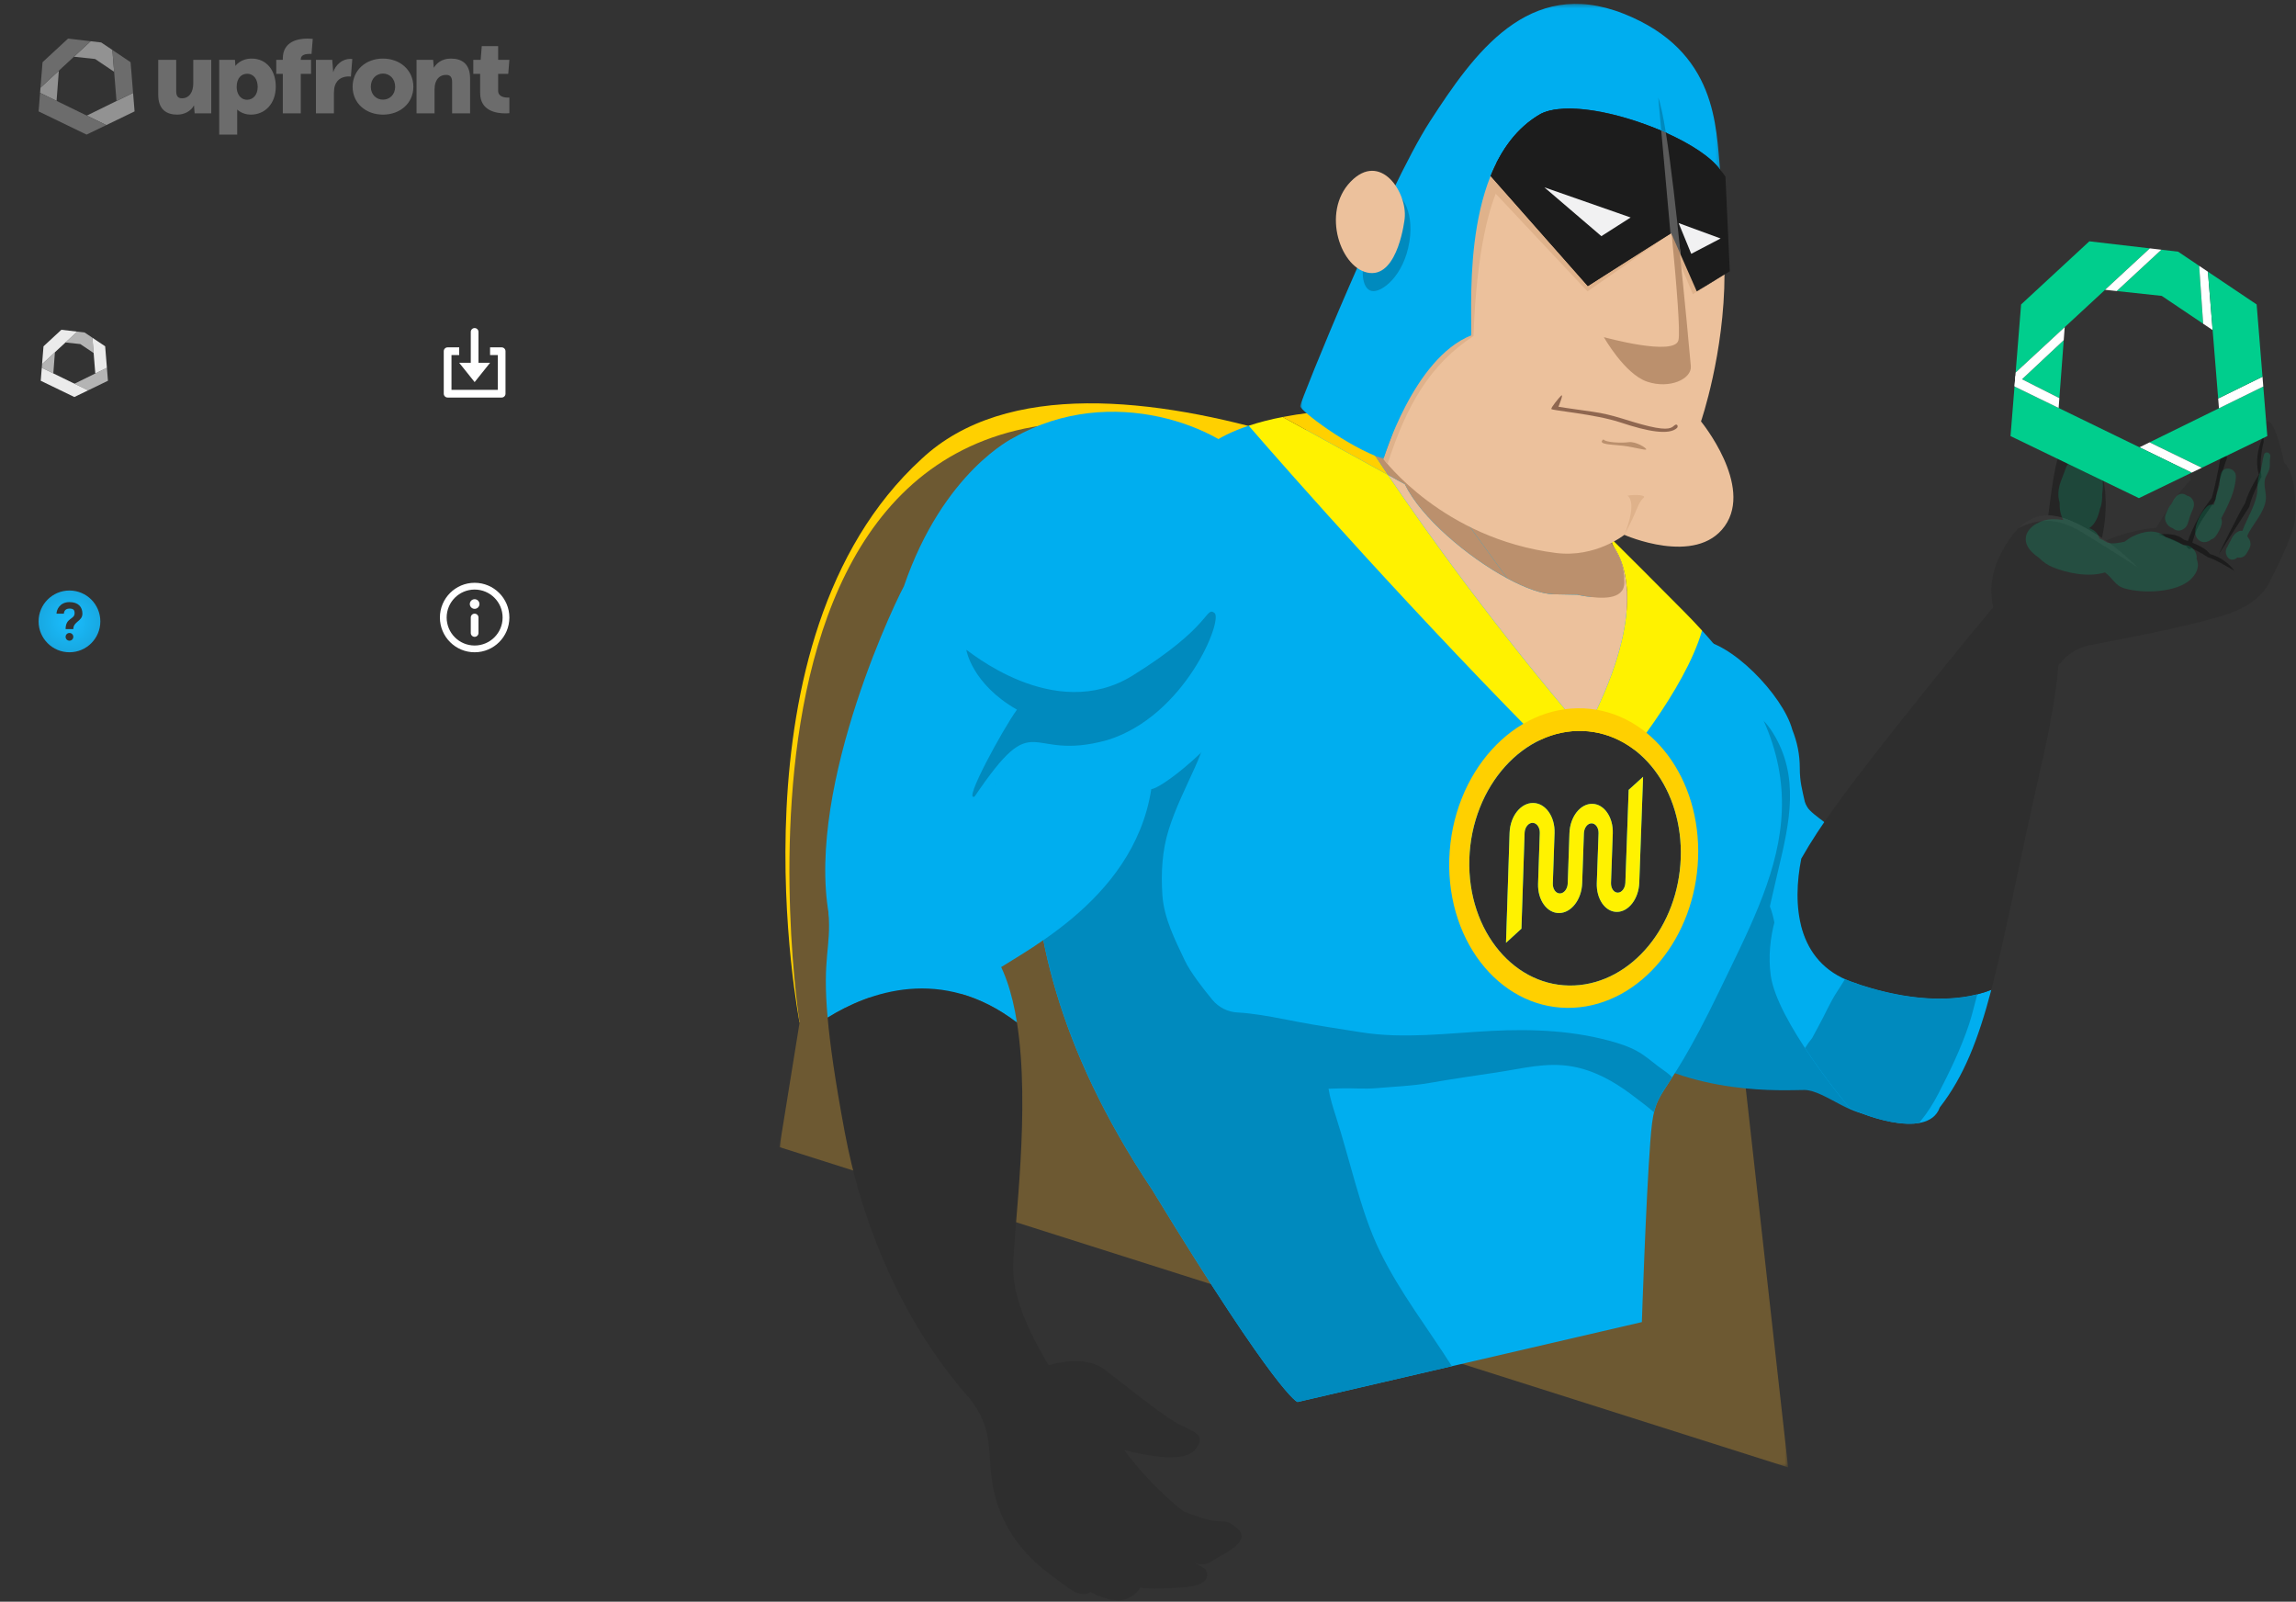 <?xml version="1.0" encoding="UTF-8" standalone="no"?>
<svg width="595px" height="415px" viewBox="0 0 595 415" version="1.1" xmlns="http://www.w3.org/2000/svg" xmlns:xlink="http://www.w3.org/1999/xlink">
    <rect x="0" y="0" width="595" height="415" fill="#333333" stroke="none"/>
    <!-- Generator: Sketch 39.1 (31720) - http://www.bohemiancoding.com/sketch -->
    <title>uf-admin-sprite</title>
    <desc>Created with Sketch.</desc>
    <defs>
        <radialGradient cx="50%" cy="50%" fx="50%" fy="50%" r="52.733%" id="radialGradient-1">
            <stop stop-color="#19BEFF" offset="0%"></stop>
            <stop stop-color="#18A7E0" offset="100%"></stop>
        </radialGradient>
        <polygon id="path-2" points="0 0.704 0 271.538 261.388 271.538 261.388 0.704 0 0.704"></polygon>
        <polygon id="path-4" points="109.789 0.341 0.935 0.341 0.935 118.284 109.789 118.284 109.789 0.341"></polygon>
    </defs>
    <g id="Page-1" stroke="none" stroke-width="1" fill="none" fill-rule="evenodd">
        <g id="uf-admin-sprite">
            <g id="uf-logo-final" opacity="0.7" transform="translate(10, 10)">
                <path d="M67.951,5.31 C67.951,4.125 69.378,3.961 70.298,3.961 C70.462,3.961 70.611,3.968 70.732,3.981 L71.048,0.082 C71.048,0.082 70.483,0 69.65,0 C67.411,0 63.287,0.62 63.287,5.177 L63.287,5.499 L61.591,5.499 L61.591,9.135 L63.287,9.135 L63.287,19.375 L67.951,19.375 L67.951,9.135 L70.609,9.135 L70.609,5.499 L67.951,5.499 L67.951,5.31 Z M81.296,5.308 C81.262,5.302 81.018,5.254 80.773,5.254 C78.694,5.254 76.941,6.821 76.348,8.706 L76.098,5.499 L71.875,5.499 L71.875,19.375 L76.537,19.375 L76.537,14.12 C76.537,13.368 76.616,12.748 76.779,12.234 C77.452,10.159 79.26,9.808 80.364,9.808 C80.587,9.808 80.781,9.821 80.935,9.835 L81.296,5.308 Z M31.001,5.499 L35.663,5.499 L35.663,13.637 C35.663,14.93 36.174,15.469 37.143,15.469 C39.137,15.469 40.08,13.718 40.08,11.641 L40.08,5.499 L44.743,5.499 L44.743,19.375 L40.44,19.375 L40.268,17.302 C39.512,18.782 37.79,19.701 35.931,19.701 C33.179,19.701 31.001,18.406 31.001,14.498 L31.001,5.499 Z M97.942,5.499 L102.25,5.499 L102.421,7.57 C103.064,6.498 104.385,5.177 106.84,5.177 C109.642,5.177 111.824,6.469 111.824,10.376 L111.824,19.375 L107.162,19.375 L107.162,11.239 C107.162,9.944 106.649,9.404 105.629,9.404 C104.173,9.404 103.282,10.213 102.877,11.401 C102.689,11.938 102.609,12.56 102.609,13.23 L102.609,19.375 L97.942,19.375 L97.942,5.499 Z M122,15.267 C121.896,15.272 121.75,15.279 121.57,15.279 C120.681,15.279 119.091,15.062 119.091,13.503 L119.091,9.135 L121.71,9.135 L122,5.527 L122,5.499 L119.091,5.499 L119.091,1.94 L114.849,1.94 L114.563,5.499 L112.65,5.499 L112.65,9.135 L114.431,9.135 L114.431,14.12 C114.431,18.782 118.716,19.375 120.924,19.375 C121.405,19.375 121.786,19.345 122,19.32 L122,15.267 Z M89.223,5.177 C93.614,5.177 97.119,8.11 97.119,12.476 C97.119,16.818 93.614,19.701 89.253,19.701 C84.886,19.701 81.38,16.818 81.38,12.476 C81.38,8.11 84.886,5.177 89.223,5.177 Z M89.253,15.82 C90.946,15.82 92.404,14.554 92.404,12.476 C92.404,10.376 90.946,9.058 89.253,9.058 C87.552,9.058 86.095,10.376 86.095,12.476 C86.095,14.554 87.552,15.82 89.253,15.82 Z M46.806,5.499 L50.883,5.499 L51.009,7.085 C51.009,7.085 52.274,5.177 55.217,5.177 C58.989,5.177 61.466,8.139 61.466,12.449 C61.466,16.841 58.691,19.701 55.001,19.701 C52.736,19.701 51.471,18.38 51.471,18.38 L51.471,19.567 L51.471,24.875 L46.806,24.875 L46.806,5.499 Z M54.05,15.847 C55.51,15.847 56.778,14.66 56.778,12.531 C56.778,10.457 55.674,9.106 54.05,9.106 C52.657,9.106 51.331,10.132 51.331,12.531 C51.331,14.201 52.222,15.847 54.05,15.847 Z" id="Combined-Shape" fill="#848484"></path>
                <polyline id="Fill-8" fill="#BABABA" points="13.498 0.683 9.159 4.697 14.648 5.286 19.579 8.6 19.121 2.943 16.232 1.003 13.498 0.683"></polyline>
                <polyline id="Fill-9" fill="#BABABA" points="5.251 8.314 0.493 12.713 0.389 14.062 4.66 16.141 5.251 8.314"></polyline>
                <polyline id="Fill-10" fill="#BABABA" points="24.487 14.062 12.493 19.951 17.545 22.408 24.875 18.863 24.487 14.062"></polyline>
                <polyline id="Fill-11" fill="#848484" points="23.841 6.114 19.121 2.943 20.191 16.17 24.487 14.062 23.841 6.114"></polyline>
                <polyline id="Fill-12" fill="#848484" points="7.635 0 1.025 6.114 0.493 12.713 13.498 0.683 7.635 0"></polyline>
                <polyline id="Fill-13" fill="#848484" points="0 18.863 12.436 24.875 17.545 22.408 0.389 14.062 0 18.863"></polyline>
            </g>
            <g id="uf-logo-grey" opacity="0.9" transform="translate(10, 85)" fill="#FFFFFF">
                <polyline id="Fill-1" fill-opacity="0.7" points="10.008 0.923 6.969 3.735 10.813 4.146 14.266 6.468 13.946 2.505 11.922 1.149 10.008 0.923"></polyline>
                <polyline id="Fill-2" fill-opacity="0.7" points="4.233 6.267 0.901 9.348 0.828 10.293 3.819 11.748 4.233 6.267"></polyline>
                <polyline id="Fill-3" fill-opacity="0.7" points="17.704 10.293 9.304 14.416 12.842 16.137 17.975 13.655 17.704 10.293"></polyline>
                <polyline id="Fill-4" points="17.252 4.726 13.946 2.505 14.696 11.769 17.704 10.293 17.252 4.726"></polyline>
                <polyline id="Fill-5" points="5.902 0.445 1.274 4.726 0.901 9.348 10.008 0.923 5.902 0.445"></polyline>
                <polyline id="Fill-6" points="0.556 13.655 9.265 17.865 12.842 16.137 0.828 10.293 0.556 13.655"></polyline>
            </g>
            <path d="M10,161 C10,165.418 13.582,169 18,169 C22.418,169 26,165.418 26,161 C26,156.582 22.418,153 18,153 C13.582,153 10,156.582 10,161 Z M17,165.001 C17,165.553 17.444,166.001 18,166.001 C18.552,166.001 19,165.557 19,165.001 C19,164.449 18.556,164.001 18,164.001 C17.448,164.001 17,164.445 17,165.001 Z M19,163 L17,163 C17,160 19.331,160.562 19.331,158.875 C19.331,158.017 19,157.679 18,157.679 C16.516,157.679 16.557,159 16.557,159 L14.643,159 C14.643,158 15.5,156 18,156 C20.297,156 21.357,157.266 21.357,159 C21.357,160.999 19,161 19,163 Z" id="Page-1" fill="url(#radialGradient-1)"></path>
            <path d="M115,90.999 C115,90.447 115.445,90 116.001,90 L129.999,90 C130.552,90 131,90.447 131,90.999 L131,102.001 C131,102.553 130.555,103 129.999,103 L116.001,103 C115.448,103 115,102.553 115,102.001 L115,90.999 L115,90.999 Z M117,92 L129,92 L129,101 L117,101 L117,92 L117,92 Z M119,90 L127,90 L127,92 L119,92 L119,90 L119,90 Z M123,85 C123.552,85 124,85.446 124,85.998 L124,94 L122,94 L122,85.998 C122,85.447 122.444,85 123,85 Z M119,94 L127,94 L123,99 L119,94 Z" id="Combined-Shape" fill="#FFFFFF"></path>
            <path d="M123,169 C127.971,169 132,164.971 132,160 C132,155.029 127.971,151 123,151 C118.029,151 114,155.029 114,160 C114,164.971 118.029,169 123,169 Z M123,167.25 C127.004,167.25 130.25,164.004 130.25,160 C130.25,155.996 127.004,152.75 123,152.75 C118.996,152.75 115.75,155.996 115.75,160 C115.75,164.004 118.996,167.25 123,167.25 Z M122,159.991 C122,159.444 122.444,159 123,159 C123.552,159 124,159.451 124,159.991 L124,164.009 C124,164.556 123.556,165 123,165 C122.448,165 122,164.549 122,164.009 L122,159.991 Z M123,157.75 C123.69,157.75 124.25,157.19 124.25,156.5 C124.25,155.81 123.69,155.25 123,155.25 C122.31,155.25 121.75,155.81 121.75,156.5 C121.75,157.19 122.31,157.75 123,157.75 Z" id="Combined-Shape" fill="#FFFFFF"></path>
            <g id="DEVMAN" transform="translate(202, 0)">
                <g id="Page-1">
                    <path d="M5.21,264.948 C5.21,264.948 -14.339,165.765 36.777,118.944 C80.739,77.645 192.466,138.045 192.466,138.045 L162.069,153.235 L5.21,264.948 Z" id="Fill-1" fill="#FFD000"></path>
                    <g id="Group-5" transform="translate(0, 108.659)">
                        <mask id="mask-3" fill="white">
                            <use xlink:href="#path-2"></use>
                        </mask>
                        <g id="Clip-4"></g>
                        <path d="M5.21,156.289 C5.21,156.289 -24.443,-32.868 115.171,5.956 C188.862,15.834 237.415,57.106 237.415,57.106 L261.388,271.538 L-0,188.552 L5.21,156.289 Z" id="Fill-3" fill="#6D5932" mask="url(#mask-3)"></path>
                    </g>
                    <path d="M254.272,189.879 C253.897,190.72 271.002,207.172 277.171,243.109 C283.34,279.047 288.948,285.216 284.181,288.02 C279.414,290.824 270.904,282.412 265.625,282.412 C260.347,282.412 236.522,284.094 217.45,270.635 C198.378,257.175 254.272,189.879 254.272,189.879" id="Fill-6" fill="#008ABE"></path>
                    <path d="M224.173,170.901 C238.879,169.03 239.889,163.895 254.744,177.448 C269.6,191.001 270.861,228.763 229.572,243.11 C188.283,257.457 224.173,170.901 224.173,170.901" id="Fill-8" fill="#008ABE"></path>
                    <path d="M273.403,215.702 C272.118,213.19 266.37,210.698 265.76,207.945 C264.992,204.479 264.413,202.556 264.412,199.041 C264.411,195.531 263.756,192.28 262.453,189.03 C260.112,180.223 246.262,165.764 237.611,165.765 C233.846,165.765 255.614,187.733 256.023,189.435 C257.295,194.725 255.706,199.785 254.634,204.946 C253.557,210.133 251.563,215.09 250.537,220.285 C250.086,222.565 249.902,224.318 251.134,226.381 C252.505,228.678 254.333,230.658 255.714,232.962 C257.274,235.566 257.713,238.373 258.254,241.311 C258.691,243.676 258.775,246.17 260.001,248.296 C260.255,248.737 260.905,248.842 261.173,248.337 C261.591,247.548 261.677,246.499 261.915,245.646 C262.325,244.174 262.794,242.877 263.584,241.567 C264.283,240.408 265.003,239.276 265.638,238.105 C266.537,237.326 267.402,236.361 268.101,235.68 C270.789,233.061 271.886,229.419 271.256,225.722 C270.769,222.859 278.884,222.678 277.562,220.092 C277.523,220.016 273.442,215.778 273.403,215.702" id="Fill-10" fill="#00AEEF"></path>
                    <path d="M257.441,189.879 C255.707,187.103 253.985,185.515 253.772,186.529 C252.528,192.447 254.434,198.845 253.942,204.88 C253.436,211.075 253.169,217.254 251.546,223.29 C250.033,228.915 247.649,234.555 244.901,239.693 C241.797,245.497 237.833,250.26 236.09,256.743 C235.11,260.392 244.611,267.3 246.759,263.648 C253.278,252.567 255.859,237.846 258.891,225.153 C261.75,213.182 264.442,201.09 257.441,189.879" id="Fill-12" fill="#008ABE"></path>
                    <path d="M239.08,163.369 L229.563,173.18 L207.063,139.618 L212.048,136.133 C192.793,117.371 187.804,115.151 166.082,106.323 C166.082,106.323 141.871,114.355 121.602,110.299 C117.626,111.624 113.991,113.334 111.027,115.535 C67.659,102.009 65.127,153.851 69.401,169.788 C73.674,185.725 46.39,233.122 96.557,308.224 C129.518,362.286 134.263,363.253 134.263,363.253 L223.484,342.548 C223.484,342.548 224.489,311.722 225.668,295.832 C226.847,279.942 228.167,288.705 243.467,256.95 C258.136,226.507 273.214,200.969 239.08,163.369" id="Fill-14" fill="#00AEEF"></path>
                    <path d="M328.281,138.45 C328.281,138.45 329.08,130.025 330.277,123.165 C331.475,116.305 333.098,113.344 337.203,114.696 C341.308,116.048 346.293,126.261 342.112,141.941 C337.931,157.622 328.281,138.45 328.281,138.45" id="Fill-16" fill="#252525"></path>
                    <g id="Group-20" transform="translate(314, 100.659)" fill="#2E2E2E">
                        <path d="M2.869,64.414 C0.698,57.532 -2.771,50.901 4.109,40.023 C10.991,29.146 18.846,32.245 29.715,39.38 C37.358,36.265 42.754,36.108 42.754,36.108 C42.754,36.108 47.745,27.408 51.763,23.693 C49.749,15.154 50.495,9.53 52.252,9.43 C54.007,9.33 59.496,16.201 59.496,16.201 C59.496,16.201 60.364,5.064 61.489,1.907 C62.615,-1.25 67.302,0.395 68.778,9.463 C68.918,10.417 68.945,12.193 68.945,12.193 C68.945,12.193 68.898,10.144 71.225,8.628 C73.552,7.113 75.941,19.267 75.941,19.267 C75.941,19.267 79.359,21.501 78.787,33.486 C78.422,38.381 72.438,49.472 72.438,49.472 C72.438,49.472 70.742,55.201 61.531,58.357 C52.319,61.513 32.709,65.104 25.588,66.504 C18.468,67.905 15.89,74.338 15.89,74.338 L2.869,64.414 Z" id="Fill-18"></path>
                    </g>
                    <path d="M352,147.021 C352,147.021 346.949,141.962 342.717,139.391 C334.203,133.801 327.073,130.802 321.114,136.858 C325.68,134.43 330.911,133.983 336.957,137.579 C342.43,140.834 352,147.021 352,147.021" id="Fill-21" fill="#373737"></path>
                    <path d="M357.403,138.493 C357.403,138.493 361.555,137.748 363.864,139.778 C365.354,140.411 369.133,141.398 370.679,143.539 C374.98,144.731 377.029,147.896 377.029,147.896 C377.029,147.896 371.889,144.768 370.176,144.377 C366.527,141.994 363.013,140.839 363.013,140.839 C363.013,140.839 358.148,138.53 357.403,138.493" id="Fill-23" fill="#1C1C1C"></path>
                    <path d="M371.158,129.053 C366.373,134.958 364.561,141.459 364.561,141.459 C364.561,141.459 365.13,142.674 365.799,142.096 C367.001,136.386 368.225,135.421 372.239,129.362 C372.586,125.347 375.179,118.543 375.179,118.543 C375.179,118.543 374.587,117.802 373.732,116.814 C373.669,117.362 372.354,125.038 371.158,129.053" id="Fill-25" fill="#1C1C1C"></path>
                    <path d="M384.602,113.672 C384.592,113.429 384.58,113.158 384.562,112.885 C381.773,118.836 383.392,122.955 383.392,122.955 C383.392,122.955 380.806,126.853 379.842,130.287 C377.951,133.413 372.934,143.679 372.934,143.679 L380.937,131.242 C380.937,131.242 381.077,129.438 384.048,123.534 C383.392,118.272 384.627,114.534 384.627,114.534 C384.627,114.534 384.583,114.165 384.602,113.672" id="Fill-27" fill="#1C1C1C"></path>
                    <path d="M277.933,254.422 C263.435,249.25 262.457,234.271 264.794,222.466 C258.567,233.458 255.623,243.333 256.877,252.689 C258.454,264.466 276.363,285.977 277.171,286.91 C277.979,287.842 297.523,295.998 300.698,286.91 C306.879,278.971 310.621,269.463 314.046,256.455 C304.901,260.069 291.946,259.421 277.933,254.422" id="Fill-29" fill="#00AEEF"></path>
                    <path d="M326.753,160.998 C326.753,160.998 322.905,147.501 314.046,157.918 C310.779,161.76 285.967,191.939 273.776,208.712 C270.295,213.501 267.284,218.072 264.795,222.466 C262.458,234.271 263.435,249.25 277.933,254.422 C291.946,259.421 304.901,260.069 314.047,256.456 C317.755,242.375 321.094,224.192 326.753,199.413 C337.64,151.745 326.753,160.998 326.753,160.998" id="Fill-31" fill="#2E2E2E"></path>
                    <path d="M229.048,277.248 C227.21,275.999 225.577,274.513 223.748,273.265 C221.669,271.846 219.394,270.933 216.996,270.206 C206.433,267.006 195.32,266.537 184.371,267.109 C173.195,267.692 161.83,269.237 150.692,267.456 C145.111,266.564 139.485,265.749 133.934,264.684 C129.869,263.904 125.856,263.058 121.734,262.589 C120.885,262.492 119.821,262.383 118.663,262.325 C116.13,262.199 113.78,260.98 112.164,259.026 C109.744,256.1 106.451,251.855 105.015,248.819 C102.491,243.478 99.623,237.892 99.227,231.899 C98.849,226.184 99.15,220.446 100.868,214.96 C102.606,209.406 105.222,204.226 107.611,198.938 C112.179,188.825 114.358,177.627 113.355,166.544 C113.14,164.157 112.867,161.769 112.551,159.393 C112.598,159.212 112.662,158.965 112.709,158.784 C113.15,158.306 113.184,157.569 112.807,156.946 C112.557,156.533 112.147,156.254 111.729,155.981 C111.592,155.723 111.435,155.476 111.237,155.256 C111.1,155.103 110.919,155.285 110.972,155.441 C110.887,155.367 110.805,155.289 110.731,155.205 C109.57,153.89 109.15,152.273 108.203,150.866 C106.062,147.684 101.818,145.839 98.121,145.455 C93.517,144.977 88.37,146.266 83.984,147.535 C79.027,148.969 74.237,151.042 69.807,153.69 C69.176,154.068 68.554,154.461 67.937,154.863 C67.834,160.876 68.446,166.228 69.401,169.788 C73.674,185.725 46.39,233.121 96.557,308.224 C129.518,362.285 134.263,363.253 134.263,363.253 L174.248,353.974 C171.139,349.063 167.786,344.295 164.571,339.464 C161.328,334.589 158.224,329.604 155.65,324.338 C152.863,318.635 150.974,312.578 149.207,306.497 C147.532,300.736 146.007,294.936 144.179,289.22 C143.431,286.882 142.669,284.518 142.287,282.086 C143.476,282.05 144.666,282.01 145.856,281.986 C148.788,281.927 151.763,282.189 154.686,281.936 C159.299,281.535 163.938,281.38 168.5,280.578 C174.242,279.568 180.011,278.728 185.779,277.875 C192.472,276.887 198.721,275.11 205.513,276.331 C211.046,277.326 216.041,280.073 220.484,283.378 C222.521,284.894 224.675,286.501 226.627,288.178 C227.395,284.926 228.675,283.29 231.343,279.14 C230.668,278.46 229.924,277.843 229.048,277.248" id="Fill-33" fill="#008ABE"></path>
                    <path d="M122.379,120.838 C115.16,111.049 86.176,98.84 60.658,113.421 C60.658,113.421 42.454,122.153 32.249,151.887 C27.975,159.932 4.342,211.519 14.273,243.11 C24.203,274.701 47.502,258.179 53.939,252.946 C60.377,247.713 91.707,234.378 96.358,204.446 C100.883,204.446 155.188,161.818 122.379,120.838" id="Fill-35" fill="#00AEEF"></path>
                    <path d="M69.73,353.733 C69.73,353.733 78.833,350.744 84.178,354.791 C89.523,358.838 98.054,365.789 102.393,368.382 C106.732,370.975 111.23,371.388 107.667,375.664 C104.103,379.939 89.343,375.664 89.343,375.664 C89.343,375.664 95.198,384.09 104.568,391.492 C116.087,396.346 114.303,392.363 118.539,395.914 C122.774,399.465 114.81,402.602 112.077,404.472 C109.344,406.342 106.811,404.472 106.811,404.472 L110.303,406.505 C110.303,406.505 113.569,410.686 104.388,411.295 C95.208,411.904 93.45,411.295 93.45,411.295 C93.45,411.295 92.45,413.697 89.045,414.513 C85.639,415.33 80.555,412.442 80.555,412.442 C80.555,412.442 78.751,414.392 74.546,411.194 C70.341,407.996 60.945,402.536 56.642,390.167 C52.339,377.797 57.721,371.408 47.473,360.19 C37.224,348.971 52.51,345.734 52.51,345.734 L69.73,353.733 Z" id="Fill-37" fill="#2E2E2E"></path>
                    <path d="M61.541,264.948 C60.313,257.188 58.144,250.393 54.532,245.751 C40.512,227.734 12.705,236.428 12.705,236.428 C13.426,245.738 11.06,247.791 12.474,263.66 C23.152,257.057 42.004,250.052 61.541,264.948" id="Fill-39" fill="#00AEEF"></path>
                    <path d="M60.14,371.58 C70.234,377.188 72.823,362.105 72.358,358.962 C71.893,355.819 60.23,341.363 60.55,327.781 C60.788,317.697 65.08,287.309 61.541,264.948 C42.004,250.052 23.152,257.057 12.474,263.661 C13.08,270.465 14.379,279.806 16.916,293.352 C25.37,338.493 50.046,365.972 60.14,371.58" id="Fill-41" fill="#2E2E2E"></path>
                    <path d="M308.247,265.455 C309.107,262.884 309.684,260.23 310.41,257.619 C301.617,259.836 290.179,258.791 277.933,254.423 C277.303,254.198 276.708,253.948 276.128,253.687 C275.456,254.776 274.802,255.84 274.145,256.829 C272.191,259.777 270.907,262.97 269.185,266.033 C268.646,266.992 268.131,267.961 267.626,268.935 C266.955,269.769 266.324,270.643 265.761,271.554 C271.023,279.553 276.723,286.393 277.171,286.91 C277.764,287.594 288.444,292.162 295.344,290.955 C295.419,290.854 295.494,290.754 295.572,290.658 C297.471,288.324 298.979,285.975 300.358,283.293 C303.357,277.458 306.161,271.695 308.247,265.455" id="Fill-43" fill="#008ABE"></path>
                    <path d="M364.485,141.265 C364.267,141.247 364.046,141.244 363.825,141.242 C362.361,140.307 360.695,139.588 359.248,139.146 C356.832,136.972 353.495,137.603 350.675,138.981 C349.925,139.348 349.243,139.891 348.558,140.359 C346.985,140.669 345.627,141.006 344.156,140.6 C343.478,140.219 342.808,139.782 342.075,139.544 C341.88,138.724 341.423,137.97 340.64,137.449 C340.248,137.188 339.837,136.995 339.418,136.827 C340.884,135.912 341.736,133.995 342.197,131.856 C342.716,130.648 342.808,129.327 342.774,127.986 C343.209,125.369 342.885,122.576 341.818,121.054 C341.159,120.113 340.125,119.874 339.144,120.089 C338.353,118.66 336.312,118.564 335.014,119.543 C334.281,119.765 333.64,120.347 333.341,121.307 C332.514,123.798 331.205,125.942 331.433,128.664 C331.478,129.193 331.589,129.699 331.736,130.188 C331.697,131.876 331.985,133.477 332.716,134.745 C330.594,134.393 328.479,134.418 326.733,135.186 C326.584,135.252 326.445,135.33 326.308,135.409 C323.334,136.745 321.493,139.841 324.478,142.941 C325.07,143.556 325.716,144.078 326.396,144.531 C327.389,145.575 328.697,146.426 329.824,146.902 C333.61,148.501 339.231,149.626 343.5,148.316 C344.291,148.881 344.913,149.594 345.702,150.481 C346.632,151.526 347.236,152.059 348.642,152.468 C353.301,153.824 362.31,153.616 365.894,149.922 C367.675,148.086 367.901,146.356 367.25,144.826 C367.493,143.178 366.178,141.407 364.485,141.265 Z" id="Fill-45" fill-opacity="0.2" fill="#00CE8D"></path>
                    <path d="M366.154,129.365 C365.799,128.847 365.316,128.528 364.758,128.419 C363.937,127.797 362.82,127.689 361.936,128.675 C361.419,129.25 361.084,129.868 360.737,130.517 C360.564,130.751 360.385,130.98 360.226,131.224 C359.788,131.897 359.458,132.66 359.182,133.41 C358.67,134.803 359.718,136.507 361.065,136.859 C362.029,137.7 363.132,137.659 364.155,136.846 C364.865,136.283 365.142,135.106 365.382,134.255 C365.6,133.477 365.912,132.789 366.234,132.048 C366.622,131.155 366.741,130.222 366.154,129.365" id="Fill-47" fill-opacity="0.2" fill="#00CE8D"></path>
                    <path d="M377.427,123.586 C377.568,121.222 374.109,120.45 373.507,122.869 C373.276,123.799 373.166,124.722 373.175,125.652 C372.872,126.873 372.369,128.022 372.099,129.317 C371.99,129.84 371.866,130.326 371.723,130.789 C371.107,130.636 370.421,130.776 369.81,131.385 C368.524,132.665 367.428,134.741 367.05,136.505 C367.033,136.584 367.03,136.665 367.02,136.746 C366.999,136.825 366.968,136.902 366.953,136.983 C366.737,138.136 366.955,139.371 367.99,140.077 C368.982,140.755 370.157,140.501 371.02,139.76 L371.032,139.748 C371.38,139.663 371.712,139.475 371.992,139.153 C372.735,138.298 373.841,136.312 373.803,135.144 C373.793,134.818 373.724,134.527 373.633,134.253 C374.307,133.084 374.901,131.841 375.432,130.703 C376.473,128.472 377.28,126.052 377.427,123.586" id="Fill-49" fill-opacity="0.2" fill="#00CE8D"></path>
                    <path d="M384.689,117.854 C384.217,119.54 384.164,121.083 383.576,122.725 C383.071,124.133 383.059,125.049 383.019,126.582 C382.921,130.394 380.436,133.945 379.097,137.55 C378.86,137.497 378.616,137.493 378.39,137.567 C377.375,137.899 376.51,138.914 376.073,140.065 C375.989,140.208 375.892,140.342 375.816,140.49 C375.582,140.948 375.343,141.375 375.149,141.82 C374.92,142.13 374.814,142.518 374.813,142.92 C374.809,142.942 374.801,142.962 374.798,142.984 C374.802,142.982 374.807,142.979 374.811,142.977 C374.836,144.138 375.72,145.358 376.988,144.931 C377.337,144.813 377.609,144.634 377.858,144.431 C378.749,144.655 379.684,144.269 380.173,143.428 C380.531,142.813 380.952,142.24 381.136,141.542 C381.348,140.74 381.122,139.951 380.67,139.382 C380.611,139.303 380.547,139.227 380.478,139.155 C380.456,139.019 380.42,138.88 380.377,138.74 C380.388,138.72 380.405,138.71 380.416,138.688 C381.847,135.688 384.895,132.745 385.194,129.32 C385.337,127.685 384.581,125.848 384.954,124.209 C385.157,123.315 385.87,122.431 386.102,121.488 C386.369,120.401 386.084,119.5 386.332,118.41 C386.588,117.287 385.019,116.675 384.689,117.854" id="Fill-51" fill-opacity="0.2" fill="#00CE8D"></path>
                    <polygon id="Fill-53" fill="#00CE8D" points="367.906 68.875 362.445 65.206 358.108 64.7 346.532 75.409 358.207 76.663 368.944 83.881"></polygon>
                    <polygon id="Fill-55" fill="#FFFFFF" points="368.943 83.88 371.397 85.529 370.171 70.397 367.906 68.874"></polygon>
                    <polygon id="Fill-57" fill="#00CE8D" points="368.577 121.197 385.566 112.987 384.523 100.141 355.044 114.614"></polygon>
                    <polygon id="Fill-59" fill="#FFFFFF" points="355.044 114.615 352.438 115.895 365.951 122.467 368.577 121.198"></polygon>
                    <polygon id="Fill-61" fill="#00CE8D" points="321.99 98.263 331.676 103.162 332.809 88.131"></polygon>
                    <polygon id="Fill-63" fill="#00CE8D" points="339.445 62.522 321.761 78.88 320.344 96.531 355.127 64.352"></polygon>
                    <polygon id="Fill-65" fill="#00CE8D" points="319.021 112.988 352.293 129.066 365.951 122.467 320.055 100.142"></polygon>
                    <polygon id="Fill-67" fill="#FFFFFF" points="373.035 105.782 384.523 100.142 384.318 97.609 372.83 103.248"></polygon>
                    <polygon id="Fill-69" fill="#00CE8D" points="384.318 97.609 382.8 78.88 370.172 70.397 372.83 103.248"></polygon>
                    <polygon id="Fill-71" fill="#FFFFFF" points="355.127 64.352 343.523 75.086 346.532 75.409 358.107 64.7"></polygon>
                    <polygon id="Fill-73" fill="#FFFFFF" points="320.06 100.07 332.809 88.131 333.063 84.762 320.344 96.531"></polygon>
                    <polygon id="Fill-75" fill="#FFFFFF" points="320.275 97.396 320.055 100.142 331.485 105.702 331.676 103.162"></polygon>
                    <path d="M55.988,203.173 C55.929,203.173 55.926,203.272 55.985,203.272 C56.043,203.272 56.047,203.173 55.988,203.173" id="Fill-77" fill="#008ABE"></path>
                    <path d="M48.42,168.378 C48.42,168.034 71.032,187.767 91.573,174.997 C112.112,162.228 110.314,157.101 112.709,158.785 C115.103,160.468 105.075,185.628 84.841,191.786 C63.727,197.592 66.825,182.4 50.584,206.359 C47.364,208.149 57.947,188.792 61.541,183.867 C49.828,177.183 48.42,168.378 48.42,168.378" id="Fill-79" fill="#008ABE"></path>
                    <path d="M234.4,158.444 C226.661,150.664 220.422,144.377 215.185,139.21 C215.469,139.915 215.767,140.676 216.069,141.471 C219.439,146.271 224.668,159.949 208.756,189.879 C185.588,162.828 168.041,138.342 157.689,123.049 L130.386,108.044 C127.366,108.631 124.399,109.369 121.602,110.301 C132.45,122.81 164.59,159.335 202.574,197.453 C216.091,211.086 217.9,198.577 217.9,198.577 C217.9,198.577 234.584,178.978 239.08,163.369 C237.609,161.749 236.057,160.11 234.4,158.444" id="Fill-81" fill="#FFF200"></path>
                    <path d="M216.069,141.471 C217.241,144.56 218.226,147.039 218.719,149.857 C219.536,154.516 212.43,155.044 208.752,154.464 C207.543,154.274 206.727,154.085 206.727,154.085 L200.653,153.971 C197.599,153.936 193.29,152.371 188.621,149.857 C178.301,144.298 166.223,134.09 162.068,125.455 L157.69,123.049 C168.041,138.342 185.589,162.828 208.757,189.879 C224.669,159.949 219.439,146.272 216.069,141.471" id="Fill-83" fill="#ECC19C"></path>
                    <path d="M208.784,136.715 L214.172,139.345 C214.172,139.345 215.031,139.981 216.077,141.471 C215.775,140.676 215.489,139.915 215.205,139.21 C212.877,136.914 210.784,134.837 208.784,132.951 L208.784,136.715 Z" id="Fill-85" fill="#BB906D"></path>
                    <path d="M147.051,106.688 L162.806,114.356 L156.695,105.951 C149.703,105.882 139.782,106.217 130.386,108.044 L157.689,123.049 C150.758,112.809 147.051,106.688 147.051,106.688" id="Fill-87" fill="#FFD000"></path>
                    <path d="M218.944,150.978 C219.007,146.226 217.542,144.056 216.069,141.471 C215.023,139.982 214.157,139.345 214.157,139.345 L208.753,136.716 L162.807,114.356 L188.622,149.857 C193.29,152.372 197.6,153.936 200.653,153.971 L206.727,154.085 C206.727,154.085 207.543,154.274 208.753,154.465 C212.431,155.044 218.881,155.708 218.944,150.978" id="Fill-89" fill="#BB906D"></path>
                    <path d="M188.621,149.857 L162.806,114.356 L147.051,106.688 C147.051,106.688 150.758,112.809 157.689,123.05 L162.068,125.456 C166.223,134.09 178.301,144.298 188.621,149.857" id="Fill-91" fill="#BB906D"></path>
                    <path d="M156.537,118.943 C156.537,118.943 171.833,139.57 201.254,143.274 C211.475,144.561 218.944,138.577 218.944,138.577 C218.944,138.577 237.486,146.802 244.968,136.303 C252.449,125.803 238.808,109.188 238.808,109.188 C238.808,109.188 244.874,91.61 244.904,70.962 C241.217,73.51 237.709,75.489 237.709,75.489 L231.083,60.417 L209.486,74.114 L183.869,45.118 L156.537,118.943 Z" id="Fill-93" fill="#ECC19C"></path>
                    <polygon id="Fill-95" fill="#DFB28B" points="173.554 37.368 209.394 75.489 231.083 60.418"></polygon>
                    <polygon id="Fill-97" fill="#DFB28B" points="232.45 65.978 236.69 76.235 244.904 70.962 231.015 58.578"></polygon>
                    <path d="M183.869,45.119 L156.537,118.944 C156.537,118.944 156.89,119.417 157.578,120.222 C162.483,105 168.585,94.442 179.851,87.062 C180.68,63.825 184.292,52.786 186.509,48.107 L183.869,45.119 Z" id="Fill-99" fill="#DFB28B"></path>
                    <path d="M213.636,87.355 C213.636,87.355 219.005,96.901 224.836,98.884 C230.667,100.868 236.451,98.201 236.173,94.872 C235.895,91.544 230.299,30.047 227.733,25.291 C229.245,42.105 233.954,83.831 232.967,88.132 C231.98,92.432 213.636,87.355 213.636,87.355" id="Fill-101" fill="#BB906D"></path>
                    <g id="Group-105" transform="translate(134, 0.659)">
                        <mask id="mask-5" fill="white">
                            <use xlink:href="#path-4"></use>
                        </mask>
                        <g id="Clip-104"></g>
                        <path d="M22.537,118.284 C22.537,118.284 30.28,92.156 45.277,86.228 C45.339,75.758 43.131,40.324 63.315,28.83 C73.764,23.593 103.562,34.436 109.789,43.344 C108.584,32.62 109.319,12.569 84.695,2.868 C60.072,-6.833 45.907,13.31 34.626,30.701 C23.346,48.093 0.943,103.375 0.935,104.551 C0.927,105.728 13.114,115.038 22.537,118.284" id="Fill-103" fill="#00AEEF" mask="url(#mask-5)"></path>
                    </g>
                    <path d="M209.486,74.114 L184.284,45.588 C186.972,38.897 191.069,33.046 197.315,29.49 C203.73,26.274 217.434,29.124 228.503,33.861 L230.903,60.532 L209.486,74.114 Z" id="Fill-106" fill="#1C1C1C"></path>
                    <path d="M230.864,60.516 C220.164,67.167 209.486,74.114 209.486,74.114 L184.284,45.588 C186.972,38.897 191.069,33.046 197.315,29.49 C203.73,26.274 218.931,29.763 230,34.5 L232.378,60.122 C232.378,60.122 241.565,53.866 230.864,60.516 Z" id="Fill-108" fill="#1C1C1C"></path>
                    <path d="M245.144,45.768 L246.271,70.285 L237.709,75.489 L233.527,65.978 C233.138,62.118 231.192,56.082 230.758,52.204 C229.933,44.826 230.576,39.831 229.7,34.385 C236.136,37.27 241.524,40.763 243.789,44.003 C244.208,44.449 244.664,45.051 245.144,45.768 Z" id="Fill-110" fill="#1C1C1C"></path>
                    <path d="M227.733,25.29 C228.359,26.946 229.026,30.193 229.7,34.385 C229.305,34.208 228.907,34.033 228.504,33.861 L227.733,25.29 Z" id="Fill-112" fill="#008ABE"></path>
                    <path d="M230.903,60.532 L228.504,33.861 C228.906,34.034 229.305,34.208 229.7,34.386 C231.036,42.694 232.399,54.775 233.528,65.978 L231.083,60.418 L230.903,60.532 Z" id="Fill-114" fill="#5A5A5A"></path>
                    <path d="M218.944,138.577 C218.944,138.577 222.446,130.446 219.755,128.418 C222.028,128.039 224.639,128.323 223.985,128.923 C222.286,130.481 222.608,131.839 218.944,138.577" id="Fill-116" fill="#DFB28B"></path>
                    <path d="M160.049,49.983 C160.049,49.983 164.701,53.594 163.243,62.636 C161.815,71.49 156.07,75.902 153.478,75.395 C150.887,74.887 149.968,69.497 153.324,61.803 C156.679,54.109 160.049,49.983 160.049,49.983" id="Fill-118" fill="#008ABE"></path>
                    <path d="M162.017,56.606 C162.743,49.824 155.712,39.108 147.999,47.083 C140.285,55.057 145.499,69.928 152.959,70.727 C160.419,71.526 162.017,56.606 162.017,56.606" id="Fill-120" fill="#ECC19C"></path>
                    <polygon id="Fill-122" fill="#F1F1F2" points="220.571 56.349 212.99 61.187 198.217 48.539"></polygon>
                    <polygon id="Fill-124" fill="#F1F1F2" points="233.012 57.799 236.279 65.764 243.886 61.789"></polygon>
                    <path d="M202.519,102.564 C201.925,103.141 199.957,105.543 200.016,105.96 C200.076,106.377 211.338,107.246 218.072,109.493 C224.805,111.74 230.569,112.873 232.633,110.847 C232.969,110.251 232.545,109.691 231.893,110.239 C231.241,110.787 230.526,111.68 225.282,110.43 C220.038,109.177 216.318,107.448 210.683,106.675 C205.047,105.903 201.862,105.385 201.862,105.385 C201.862,105.385 203.396,101.71 202.519,102.564" id="Fill-126" fill="#8F6750"></path>
                    <path d="M213.535,113.826 C213.899,114.628 218.131,114.834 220.038,114.568 C221.945,114.303 224.778,116.137 224.613,116.442 C224.448,116.746 221.455,115.849 218.702,115.505 C215.95,115.161 211.683,115.234 213.535,113.826" id="Fill-128" fill="#BB906D"></path>
                    <path d="M217.085,236.267 C217.843,236.251 218.572,236.026 219.24,235.635 C219.908,235.242 220.516,234.683 221.034,233.995 C221.551,233.309 221.978,232.495 222.286,231.595 C222.593,230.696 222.781,229.709 222.818,228.675 L223.796,201.27 L220.066,204.651 L219.21,228.714 C219.196,229.065 219.132,229.4 219.026,229.706 C218.921,230.011 218.776,230.286 218.6,230.518 C218.424,230.75 218.217,230.94 217.991,231.071 C217.764,231.202 217.518,231.278 217.261,231.28 C217.003,231.285 216.76,231.216 216.541,231.09 C216.322,230.964 216.128,230.78 215.967,230.553 C215.806,230.323 215.679,230.05 215.596,229.746 C215.512,229.441 215.472,229.107 215.484,228.754 L215.941,215.933 C215.978,214.887 215.858,213.888 215.61,212.98 C215.361,212.07 214.983,211.248 214.504,210.554 C214.024,209.861 213.443,209.296 212.788,208.901 C212.133,208.506 211.403,208.282 210.629,208.272 C209.853,208.26 209.105,208.464 208.417,208.84 C207.728,209.22 207.099,209.773 206.563,210.46 C206.027,211.149 205.583,211.971 205.265,212.888 C204.946,213.804 204.752,214.814 204.716,215.875 L204.273,228.873 C204.261,229.231 204.195,229.571 204.087,229.882 C203.979,230.194 203.828,230.474 203.646,230.71 C203.463,230.946 203.249,231.139 203.014,231.274 C202.779,231.407 202.523,231.483 202.257,231.488 C201.989,231.49 201.737,231.422 201.51,231.293 C201.282,231.166 201.08,230.978 200.913,230.745 C200.745,230.512 200.613,230.234 200.526,229.924 C200.438,229.614 200.396,229.273 200.408,228.913 L200.854,215.855 C200.89,214.788 200.763,213.773 200.503,212.845 C200.243,211.918 199.849,211.082 199.35,210.375 C198.851,209.668 198.247,209.093 197.567,208.691 C196.886,208.288 196.128,208.06 195.324,208.048 C194.52,208.036 193.745,208.244 193.033,208.629 C192.319,209.013 191.667,209.577 191.112,210.279 C190.556,210.98 190.097,211.817 189.768,212.751 C189.438,213.685 189.239,214.714 189.204,215.793 L188.277,244.275 L192.275,240.612 L193.091,215.815 C193.103,215.451 193.17,215.105 193.281,214.791 C193.392,214.476 193.546,214.194 193.733,213.957 C193.92,213.72 194.14,213.53 194.38,213.399 C194.621,213.268 194.882,213.196 195.154,213.197 C195.427,213.201 195.684,213.275 195.915,213.411 C196.146,213.546 196.351,213.738 196.521,213.977 C196.69,214.215 196.824,214.5 196.913,214.814 C197.002,215.127 197.045,215.472 197.033,215.834 L196.589,228.954 C196.554,230.022 196.682,231.036 196.944,231.957 C197.206,232.875 197.602,233.701 198.101,234.389 C198.6,235.077 199.201,235.63 199.876,236.006 C200.549,236.381 201.296,236.581 202.085,236.565 C202.871,236.549 203.627,236.321 204.319,235.921 C205.011,235.52 205.64,234.951 206.176,234.25 C206.711,233.552 207.153,232.724 207.47,231.806 C207.787,230.891 207.979,229.886 208.015,228.833 L208.461,215.894 C208.473,215.537 208.539,215.197 208.646,214.888 C208.753,214.581 208.903,214.304 209.083,214.071 C209.264,213.839 209.476,213.65 209.708,213.523 C209.94,213.393 210.192,213.323 210.454,213.326 C210.717,213.327 210.964,213.403 211.187,213.535 C211.409,213.667 211.606,213.857 211.769,214.09 C211.932,214.325 212.061,214.602 212.146,214.911 C212.23,215.22 212.271,215.559 212.259,215.913 L211.804,228.792 C211.767,229.84 211.889,230.837 212.14,231.74 C212.391,232.643 212.77,233.452 213.25,234.129 C213.729,234.804 214.307,235.346 214.957,235.716 C215.605,236.085 216.324,236.281 217.085,236.267 M208.212,189.394 C211.979,189.536 215.504,190.589 218.654,192.363 C221.778,194.121 224.537,196.591 226.805,199.589 C229.057,202.566 230.829,206.071 231.994,209.931 C233.155,213.776 233.718,217.983 233.555,222.391 C233.392,226.793 232.52,230.994 231.079,234.831 C229.635,238.677 227.614,242.168 225.155,245.136 C222.684,248.119 219.763,250.578 216.532,252.337 C213.277,254.107 209.701,255.167 205.948,255.328 C202.162,255.49 198.552,254.721 195.269,253.18 C191.957,251.627 188.981,249.292 186.495,246.341 C183.992,243.37 181.992,239.785 180.651,235.762 C179.304,231.721 178.627,227.252 178.776,222.546 C178.924,217.834 179.885,213.349 181.492,209.282 C183.094,205.227 185.334,201.602 188.041,198.593 C190.733,195.599 193.881,193.22 197.317,191.63 C200.725,190.052 204.411,189.251 208.212,189.394" id="Fill-130" fill="#2E2E2E"></path>
                    <path d="M223.797,201.27 L222.813,228.675 C222.777,229.709 222.591,230.696 222.284,231.595 C221.977,232.495 221.55,233.308 221.033,233.995 C220.516,234.682 219.908,235.242 219.241,235.634 C218.572,236.026 217.844,236.251 217.086,236.266 C216.325,236.281 215.606,236.085 214.958,235.716 C214.308,235.346 213.729,234.804 213.25,234.128 C212.771,233.452 212.391,232.642 212.141,231.74 C211.89,230.836 211.768,229.84 211.805,228.792 L212.259,215.913 C212.272,215.558 212.231,215.219 212.146,214.911 C212.062,214.602 211.933,214.324 211.77,214.09 C211.607,213.856 211.41,213.666 211.187,213.534 C210.965,213.402 210.717,213.327 210.454,213.325 C210.193,213.323 209.941,213.393 209.709,213.522 C209.477,213.651 209.265,213.838 209.084,214.07 C208.904,214.303 208.754,214.58 208.647,214.888 C208.539,215.197 208.474,215.537 208.462,215.894 L208.016,228.832 C207.98,229.885 207.787,230.89 207.471,231.806 C207.154,232.723 206.712,233.551 206.177,234.25 C205.641,234.95 205.012,235.52 204.32,235.92 C203.627,236.32 202.872,236.549 202.086,236.565 C201.296,236.58 200.55,236.381 199.876,236.005 C199.202,235.629 198.6,235.077 198.102,234.389 C197.603,233.7 197.207,232.875 196.945,231.956 C196.683,231.036 196.554,230.021 196.59,228.954 L197.033,215.834 C197.045,215.472 197.002,215.127 196.914,214.813 C196.825,214.499 196.691,214.215 196.522,213.977 C196.352,213.738 196.147,213.545 195.916,213.41 C195.684,213.275 195.427,213.2 195.154,213.197 C194.883,213.195 194.621,213.267 194.381,213.398 C194.14,213.529 193.921,213.72 193.734,213.956 C193.547,214.193 193.393,214.475 193.282,214.79 C193.171,215.104 193.104,215.45 193.092,215.814 L192.275,240.611 L188.278,244.275 L189.205,215.794 C189.24,214.713 189.439,213.685 189.768,212.751 C190.098,211.817 190.557,210.979 191.113,210.278 C191.668,209.577 192.319,209.013 193.033,208.628 C193.746,208.243 194.521,208.036 195.325,208.048 C196.129,208.06 196.886,208.288 197.568,208.691 C198.248,209.092 198.852,209.668 199.351,210.375 C199.85,211.081 200.244,211.918 200.504,212.846 C200.764,213.772 200.891,214.788 200.855,215.854 L200.408,228.913 C200.396,229.272 200.439,229.614 200.526,229.924 C200.614,230.234 200.746,230.512 200.913,230.745 C201.081,230.978 201.283,231.165 201.51,231.293 C201.738,231.421 201.99,231.49 202.258,231.487 C202.524,231.483 202.78,231.407 203.015,231.273 C203.25,231.139 203.464,230.946 203.647,230.71 C203.829,230.473 203.98,230.193 204.088,229.882 C204.196,229.571 204.262,229.23 204.274,228.872 L204.717,215.874 C204.753,214.813 204.946,213.804 205.265,212.888 C205.584,211.971 206.027,211.149 206.564,210.46 C207.1,209.772 207.729,209.219 208.417,208.841 C209.105,208.463 209.853,208.259 210.629,208.271 C211.404,208.282 212.133,208.506 212.789,208.901 C213.444,209.295 214.025,209.86 214.504,210.554 C214.983,211.247 215.361,212.069 215.61,212.979 C215.859,213.888 215.979,214.886 215.942,215.932 L215.485,228.753 C215.472,229.106 215.513,229.441 215.596,229.746 C215.68,230.05 215.807,230.323 215.968,230.552 C216.129,230.78 216.323,230.964 216.542,231.09 C216.761,231.216 217.004,231.284 217.262,231.28 C217.519,231.277 217.765,231.202 217.992,231.071 C218.218,230.939 218.424,230.75 218.6,230.518 C218.775,230.286 218.92,230.01 219.025,229.705 C219.129,229.4 219.192,229.065 219.205,228.714 L220.067,204.651 L223.797,201.27 Z" id="Fill-132" fill="#FFF200"></path>
                    <path d="M205.948,255.328 C209.701,255.167 213.277,254.107 216.532,252.336 C219.763,250.579 222.684,248.119 225.155,245.136 C227.614,242.169 229.635,238.677 231.079,234.831 C232.52,230.994 233.392,226.793 233.555,222.39 C233.718,217.983 233.155,213.776 231.994,209.932 C230.829,206.071 229.057,202.566 226.805,199.588 C224.537,196.591 221.778,194.122 218.654,192.363 C215.504,190.59 211.979,189.536 208.212,189.395 C204.411,189.252 200.725,190.051 197.317,191.629 C193.881,193.22 190.734,195.599 188.041,198.592 C185.334,201.603 183.094,205.227 181.492,209.283 C179.885,213.349 178.924,217.834 178.776,222.545 C178.627,227.252 179.304,231.721 180.651,235.761 C181.992,239.784 183.992,243.371 186.495,246.341 C188.981,249.291 191.957,251.627 195.269,253.181 C198.552,254.721 202.162,255.49 205.948,255.328 M208.413,183.536 C212.844,183.734 216.983,185.002 220.675,187.112 C224.332,189.202 227.556,192.12 230.202,195.651 C232.828,199.154 234.89,203.27 236.244,207.795 C237.592,212.298 238.243,217.222 238.051,222.377 C237.858,227.527 236.84,232.442 235.161,236.932 C233.477,241.437 231.121,245.531 228.253,249.017 C225.366,252.524 221.952,255.426 218.172,257.509 C214.358,259.61 210.161,260.884 205.75,261.104 C201.292,261.327 197.036,260.452 193.158,258.665 C189.242,256.86 185.716,254.126 182.768,250.662 C179.795,247.169 177.416,242.941 175.819,238.191 C174.213,233.417 173.404,228.13 173.577,222.56 C173.75,216.983 174.89,211.675 176.799,206.866 C178.702,202.072 181.361,197.794 184.574,194.248 C187.766,190.725 191.494,187.936 195.559,186.083 C199.586,184.248 203.935,183.335 208.413,183.536" id="Fill-134" fill="#FFD000"></path>
                </g>
            </g>
        </g>
    </g>
</svg>